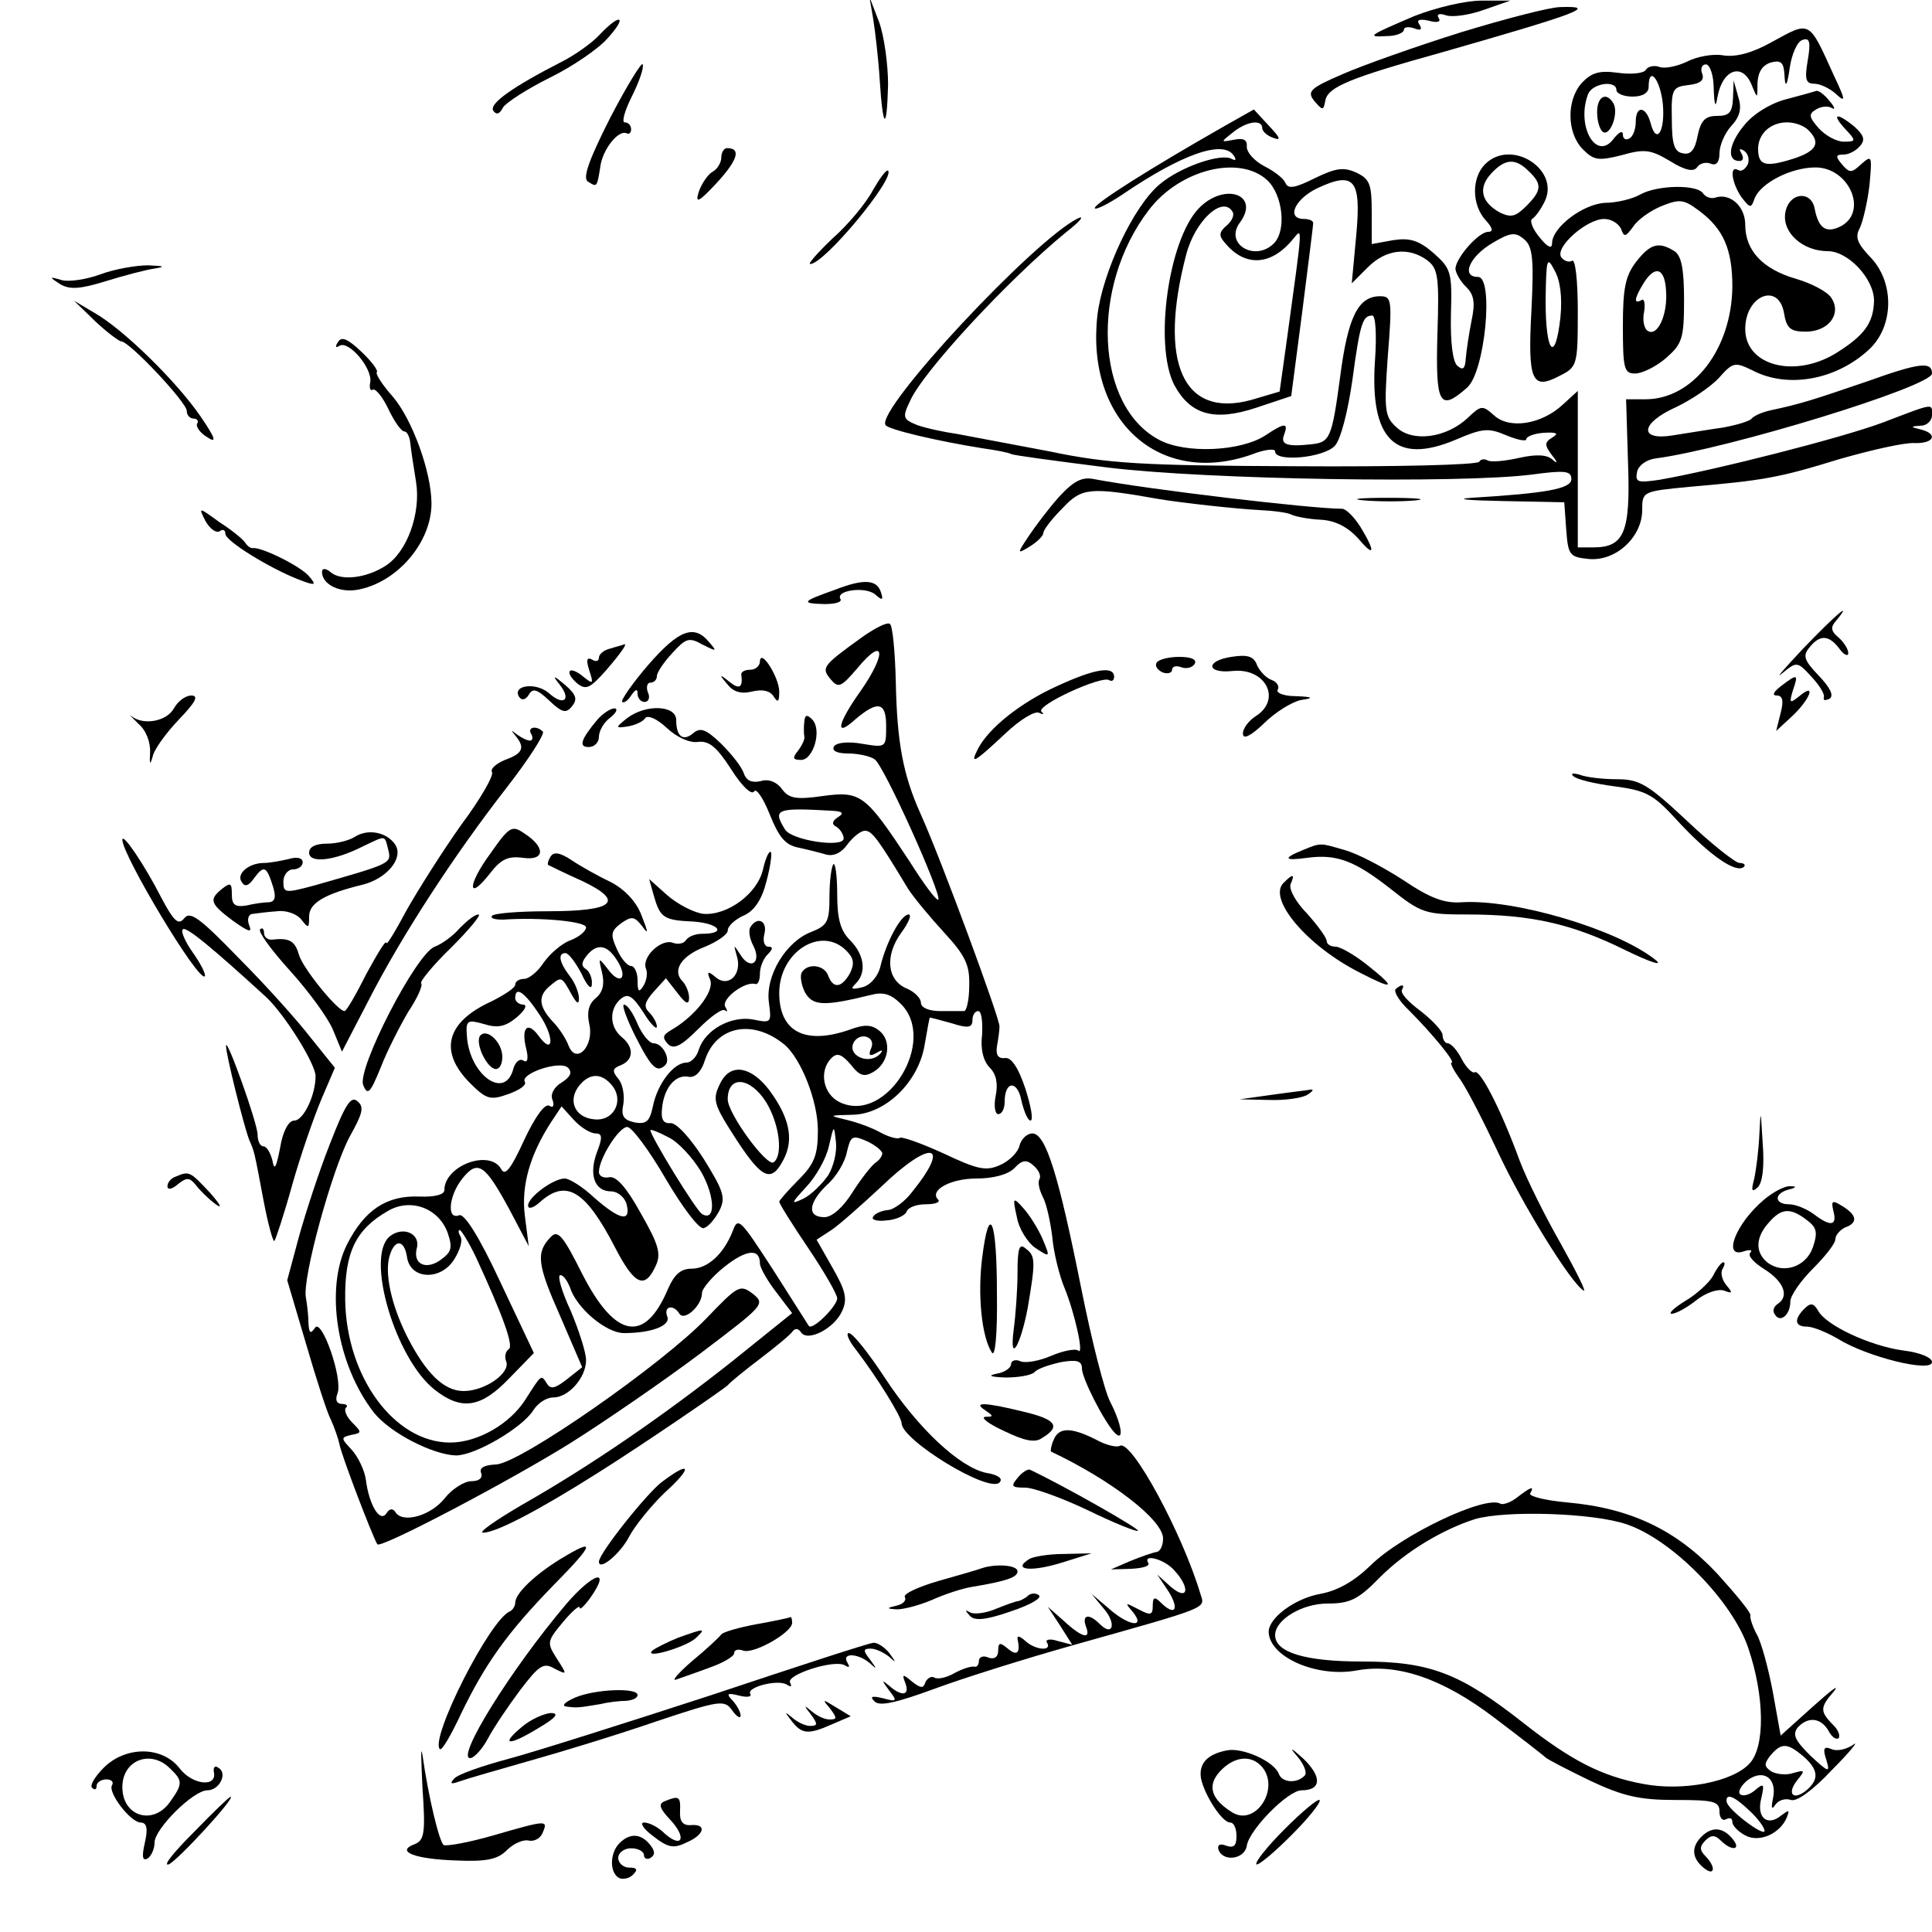 <?xml version="1.0" standalone="no"?>
<!DOCTYPE svg PUBLIC "-//W3C//DTD SVG 20010904//EN"
 "http://www.w3.org/TR/2001/REC-SVG-20010904/DTD/svg10.dtd">
<svg version="1.0" xmlns="http://www.w3.org/2000/svg"
 width="300pt" height="300pt" viewBox="0 0 300 300"
 preserveAspectRatio="xMidYMid meet">
<g transform="translate(0,300) scale(0.1,-0.1)"
fill="#000000" stroke="none">
<path d="M1356 2970 c3 -19 8 -61 10 -94 5 -77 11 -81 13 -8 0 32 -6 76 -14
98 l-15 39 6 -35z"/>
<path d="M2196 2975 c-70 -30 -76 -33 -42 -31 14 0 26 5 26 10 0 4 7 5 16 2
10 -4 13 -2 8 6 -5 7 0 9 14 6 14 -4 20 -2 16 4 -4 6 1 8 12 4 11 -3 37 1 59
9 l40 14 -45 0 c-25 0 -71 -11 -104 -24z"/>
<path d="M2269 2950 c-70 -22 -152 -51 -184 -65 -51 -22 -56 -27 -44 -42 13
-15 14 -15 17 1 4 21 38 35 182 75 213 61 242 72 183 70 -16 0 -85 -18 -154
-39z"/>
<path d="M931 2946 c-12 -13 -39 -32 -59 -42 -76 -39 -113 -65 -106 -76 5 -7
10 -5 15 5 5 8 38 29 72 46 35 17 76 45 90 61 32 35 21 41 -12 6z"/>
<path d="M2750 2934 c-29 -16 -54 -23 -74 -20 -16 3 -42 -2 -57 -10 -15 -7
-34 -11 -42 -8 -8 3 -18 1 -21 -4 -3 -6 -23 -8 -44 -5 -29 4 -41 0 -56 -16
-24 -27 -23 -78 2 -103 17 -17 24 -18 60 -9 35 10 45 9 75 -9 24 -15 37 -17
42 -10 4 6 13 9 21 6 9 -4 14 2 14 16 0 12 8 31 18 42 14 15 17 28 11 46 l-7
25 -1 -27 c-1 -23 -6 -28 -25 -28 -18 0 -25 -7 -30 -31 -4 -22 -11 -30 -23
-27 -13 2 -17 14 -17 53 -1 47 1 50 26 53 19 2 25 8 21 18 -3 8 0 14 6 14 6 0
12 -17 12 -37 1 -28 3 -32 6 -13 8 43 39 53 53 18 9 -22 9 -22 9 3 1 18 8 28
21 32 16 4 20 0 21 -21 1 -19 4 -16 8 12 3 22 12 42 20 44 11 4 13 -3 8 -32
-5 -29 -3 -36 10 -36 9 0 24 -7 34 -16 15 -14 15 -10 -3 28 -40 88 -36 86 -98
52z m-168 -95 c4 -43 -10 -65 -19 -30 -7 26 -23 28 -23 2 0 -11 -4 -23 -10
-26 -5 -3 -10 -1 -10 6 0 7 -6 4 -14 -6 -27 -37 -59 19 -40 69 7 17 44 22 44
6 0 -5 11 -10 25 -10 16 0 25 6 25 15 0 34 18 12 22 -26z"/>
<path d="M2480 2826 c0 -14 4 -27 9 -31 12 -7 25 31 16 45 -11 18 -25 10 -25
-14z"/>
<path d="M948 2818 c-33 -65 -44 -95 -35 -100 14 -9 14 -9 19 22 3 27 28 59
41 53 4 -2 7 1 7 6 0 6 -4 11 -10 11 -5 0 0 18 11 40 11 22 19 44 17 50 -1 5
-24 -32 -50 -82z"/>
<path d="M2774 2846 c-24 -6 -52 -23 -66 -41 -24 -29 -27 -55 -7 -55 6 0 7 5
3 12 -4 7 -3 8 4 4 6 -4 9 -13 6 -21 -4 -8 -10 -12 -15 -9 -14 8 -10 -20 5
-42 14 -18 15 -18 21 -1 10 23 56 47 94 47 52 0 82 -68 40 -91 -23 -12 -35 -4
-41 26 -5 31 -42 26 -46 -7 -4 -30 28 -58 66 -58 32 0 72 -43 72 -77 -1 -35
-15 -54 -60 -82 -65 -39 -140 -18 -140 38 0 52 51 73 60 26 4 -25 10 -30 34
-30 35 0 56 27 40 52 -6 10 -31 23 -55 30 -52 15 -79 44 -79 84 0 29 -24 50
-47 42 -6 -2 -14 1 -18 6 -8 15 -71 14 -98 -1 -12 -7 -37 -13 -55 -13 -34 -2
-82 -38 -82 -63 0 -9 -7 -6 -19 9 -11 13 -16 26 -12 29 5 3 13 14 19 26 26 50
-51 100 -92 59 -21 -21 -21 -63 1 -87 11 -12 12 -18 4 -18 -15 0 -50 -40 -51
-57 0 -6 7 -19 16 -28 13 -12 15 -25 9 -53 -4 -20 -8 -47 -9 -59 -1 -15 -4
-19 -13 -11 -7 6 -11 35 -10 80 2 66 0 71 -27 95 -23 20 -37 24 -63 20 l-33
-6 0 50 c0 43 -3 51 -24 61 -20 9 -32 7 -65 -9 -30 -15 -41 -17 -45 -7 -3 7
-17 18 -33 26 -15 8 -27 21 -27 30 1 11 -5 14 -20 11 -21 -4 -21 -4 -2 11 22
18 46 21 46 7 0 -5 8 -12 17 -15 13 -5 11 0 -6 18 l-24 26 -46 -26 c-116 -66
-201 -120 -201 -127 0 -4 19 5 43 21 91 62 157 86 173 60 4 -6 3 -8 -3 -5 -16
10 -80 -12 -112 -39 -41 -34 -89 -137 -97 -204 -18 -163 96 -266 239 -216 20
8 37 10 37 5 0 -17 76 -10 93 9 9 10 20 53 27 102 12 89 16 100 31 100 5 0 7
-30 4 -71 -8 -122 32 -161 125 -122 42 18 51 19 79 7 17 -7 31 -10 31 -6 0 4
12 9 28 10 19 1 23 -1 13 -7 -13 -8 -13 -12 -1 -28 9 -11 9 -14 1 -7 -8 8 -25
9 -52 3 -22 -5 -44 -7 -49 -4 -5 3 -11 2 -13 -2 -3 -5 -131 -8 -284 -7 -241 1
-292 4 -383 23 -58 11 -122 23 -143 27 -21 3 -49 9 -63 14 -22 9 -23 12 -11
37 20 46 153 189 242 262 22 17 30 27 19 22 -68 -33 -314 -297 -299 -321 4 -7
81 -25 150 -36 22 -3 42 -7 45 -9 3 -2 71 -11 150 -21 156 -19 546 -25 658
-11 52 7 62 6 62 -7 0 -15 -39 -22 -155 -29 -27 -2 -6 -4 47 -5 l97 -2 3 -42
c3 -40 5 -43 35 -46 42 -4 83 34 83 76 0 29 1 29 73 36 116 10 139 14 233 43
49 14 101 26 117 25 30 -1 37 14 10 21 -17 4 -17 5 0 6 9 0 17 8 17 16 0 19 5
20 -76 -11 -64 -24 -261 -74 -347 -89 -34 -5 -38 -4 -35 12 2 10 14 19 28 21
114 15 430 112 430 132 0 19 -19 17 -100 -12 -85 -29 -103 -35 -150 -45 -14
-3 -27 -9 -30 -13 -3 -4 -23 -10 -45 -14 -22 -3 -57 -9 -77 -12 -54 -9 -51 19
5 44 23 11 53 31 66 45 22 25 25 25 52 12 55 -29 131 -15 182 33 38 36 39 104
1 143 -20 21 -24 31 -16 45 5 11 12 41 15 67 4 45 4 47 -13 32 -15 -14 -18
-14 -30 0 -10 12 -10 15 3 15 8 0 19 6 25 13 9 10 6 17 -8 30 -28 23 -37 21
-15 -3 18 -19 17 -20 -2 -20 -11 0 -28 9 -39 21 -15 17 -16 22 -4 29 8 5 19 6
25 2 5 -3 4 2 -4 11 -7 9 -16 16 -20 16 -3 -1 -24 -7 -47 -13z m34 -48 c20
-20 13 -33 -25 -45 -42 -13 -53 -10 -53 16 0 23 19 41 45 41 12 0 26 -5 33
-12z m-434 -64 c21 -20 20 -30 -4 -54 -17 -17 -24 -18 -41 -10 -29 16 -34 38
-14 60 22 24 38 25 59 4z m-406 -14 c24 -23 30 -78 10 -98 -29 -29 -77 -1 -53
32 33 44 -24 64 -64 22 -47 -50 -69 -211 -38 -273 25 -47 62 -58 128 -36 l54
18 17 130 c9 72 17 133 17 138 1 4 -6 7 -14 7 -28 0 -15 30 19 47 59 28 70 15
62 -72 l-7 -75 25 25 c28 28 63 32 92 11 17 -13 19 -25 16 -115 -3 -109 3
-121 46 -83 28 24 42 172 17 172 -27 0 -13 32 23 53 27 16 35 17 48 6 14 -11
16 -30 12 -111 -6 -110 1 -124 43 -102 28 14 29 16 29 100 0 50 -4 83 -9 79
-5 -3 -13 0 -17 6 -9 16 40 59 67 59 11 0 22 -7 26 -15 5 -14 7 -13 19 3 7 11
27 25 44 32 28 11 34 11 58 -7 38 -28 52 -60 52 -118 -1 -97 -61 -175 -135
-175 l-30 0 3 -99 c4 -108 -6 -131 -54 -131 l-24 0 0 122 0 121 -23 -21 c-33
-31 -83 -39 -107 -17 -18 16 -20 16 -41 -4 -33 -31 -85 -38 -110 -15 -19 17
-20 26 -14 111 7 88 6 93 -12 93 -34 0 -50 -32 -62 -125 -13 -97 -16 -102 -46
-105 -37 -4 -47 0 -41 15 7 19 1 19 -29 -1 -38 -25 -124 -29 -165 -7 -99 52
-108 237 -16 357 48 63 141 86 184 46z m-54 -49 c3 -5 -1 -14 -9 -21 -12 -10
-13 -16 -3 -27 31 -38 72 -36 106 6 15 18 15 24 -9 -151 l-12 -86 -44 -13
c-106 -29 -145 58 -101 226 14 53 57 92 72 66z m509 -164 c-8 -72 -23 -56 -23
26 1 66 2 70 14 47 9 -16 12 -42 9 -73z"/>
<path d="M2541 2594 c-17 -22 -21 -41 -21 -100 0 -67 2 -74 19 -74 11 0 33 11
48 24 25 22 28 30 28 90 0 48 -4 69 -15 76 -24 15 -37 12 -59 -16z m46 -45 c3
-37 -13 -72 -28 -63 -6 3 -9 17 -6 30 2 13 0 21 -4 18 -13 -7 -11 3 3 26 18
29 33 24 35 -11z"/>
<path d="M1120 2755 c0 -7 -6 -18 -14 -22 -7 -4 -17 -19 -21 -31 -6 -19 0 -16
28 14 33 36 38 54 16 54 -5 0 -9 -7 -9 -15z"/>
<path d="M1355 2704 c-10 -19 -38 -53 -62 -74 -23 -22 -39 -40 -35 -40 22 0
132 133 121 145 -3 2 -13 -12 -24 -31z"/>
<path d="M156 2574 c-22 -8 -49 -12 -60 -9 -20 6 -20 5 -3 -6 15 -9 31 -8 70
4 29 9 63 18 77 20 18 3 15 4 -10 5 -19 0 -53 -6 -74 -14z"/>
<path d="M148 2501 c18 -17 37 -31 40 -31 13 0 102 -95 102 -108 0 -7 5 -12
11 -12 5 0 8 -4 5 -8 -2 -4 4 -14 16 -21 15 -10 13 -2 -11 33 -38 55 -120 135
-164 160 l-32 19 33 -32z"/>
<path d="M525 2469 c-5 -7 -4 -10 2 -6 14 9 51 -34 48 -56 -2 -9 0 -15 4 -12
4 2 15 -11 24 -30 9 -19 20 -35 25 -35 4 0 8 -8 9 -17 1 -10 5 -37 9 -61 8
-49 -14 -110 -48 -131 -30 -19 -68 -23 -84 -10 -8 7 -14 7 -14 1 0 -20 29 -34
59 -27 60 13 111 74 111 133 0 49 -30 131 -60 166 -16 18 -27 35 -25 38 3 2
-8 17 -24 32 -21 20 -31 24 -36 15z"/>
<path d="M1644 2228 c-16 -18 -37 -46 -47 -61 -18 -27 -18 -28 3 -15 11 7 20
16 20 20 0 5 13 22 30 39 30 32 42 33 150 14 36 -6 118 -15 155 -17 22 -1 45
-4 50 -7 6 -3 26 -7 45 -8 23 -1 42 -11 58 -28 26 -31 29 -24 5 16 -10 16 -23
29 -29 29 -48 0 -301 30 -385 46 -19 4 -32 -3 -55 -28z"/>
<path d="M2118 2223 c23 -2 59 -2 80 0 20 2 1 4 -43 4 -44 0 -61 -2 -37 -4z"/>
<path d="M319 2191 c7 -12 16 -19 22 -16 5 4 9 2 9 -4 0 -11 68 -53 114 -71
26 -10 28 -9 16 5 -12 15 -72 45 -87 44 -3 -1 -9 3 -12 8 -3 5 -21 20 -40 32
-33 24 -33 24 -22 2z"/>
<path d="M1296 2084 c-51 -18 -53 -21 -16 -22 17 0 28 3 25 8 -8 13 38 20 54
7 11 -10 13 -9 9 3 -6 20 -26 22 -72 4z"/>
<path d="M2800 1993 c-30 -32 -45 -49 -32 -38 22 18 23 18 45 -6 12 -13 21
-27 19 -32 -1 -5 2 -5 9 -2 7 5 1 17 -17 36 -23 24 -25 31 -14 44 16 20 30 19
46 -2 7 -10 14 -13 14 -7 0 6 -7 17 -15 24 -12 10 -13 16 -4 26 28 34 -1 9
-51 -43z"/>
<path d="M1335 2008 c-58 -42 -60 -45 -45 -63 12 -14 16 -12 41 17 42 51 47
25 6 -34 -37 -52 -41 -74 -10 -46 36 31 49 28 49 -9 0 -34 0 -34 -37 -28 -22
4 -40 2 -44 -4 -4 -7 5 -11 22 -11 15 0 34 -4 41 -9 14 -8 105 -211 99 -218
-3 -2 -23 25 -45 60 -68 103 -75 109 -134 101 -42 -6 -53 -4 -64 11 -8 11 -21
16 -33 12 -14 -3 -22 1 -26 12 -3 10 -19 30 -35 46 -23 22 -32 26 -43 17 -16
-14 -27 -6 -27 20 0 23 -47 25 -76 3 -19 -15 -19 -16 1 -13 11 2 23 7 27 13 4
5 18 -1 33 -15 16 -15 36 -24 49 -22 17 2 29 -8 51 -42 17 -27 32 -41 36 -35
3 6 14 -10 24 -35 14 -35 24 -48 44 -52 14 -3 34 -8 44 -11 12 -3 24 3 33 16
9 12 21 21 27 21 11 0 20 -12 67 -90 9 -14 34 -44 56 -68 33 -36 40 -50 39
-83 0 -21 -4 -39 -8 -39 -4 0 -20 0 -37 0 -17 0 -30 5 -30 13 0 7 -10 17 -22
22 -31 13 -34 51 -9 86 12 16 17 29 12 29 -12 0 -35 -43 -44 -81 -4 -16 -16
-29 -28 -32 -17 -4 -19 -3 -10 6 17 17 13 45 -9 67 -15 15 -20 33 -20 72 0 28
-3 49 -6 46 -3 -4 -6 -26 -6 -50 0 -39 -3 -45 -28 -55 -40 -15 -72 -69 -66
-110 4 -31 4 -32 -25 -26 -34 6 -74 -16 -84 -47 -3 -11 -12 -20 -19 -20 -20 0
-45 -33 -52 -67 -5 -24 -10 -29 -28 -26 -18 4 -22 10 -18 29 2 13 -1 31 -8 39
-10 12 -9 16 4 21 20 8 21 28 1 44 -19 16 -19 44 -1 59 11 9 18 5 35 -21 11
-18 21 -28 21 -22 0 5 -5 15 -12 22 -9 9 -7 16 7 32 l19 21 18 -23 c13 -17 18
-19 18 -7 0 8 -5 20 -10 25 -17 17 -2 40 35 54 19 8 35 19 35 25 0 7 11 17 24
23 17 7 29 25 36 53 6 22 9 43 7 46 -3 2 -8 -9 -12 -26 -8 -38 -55 -73 -93
-70 -15 2 -40 15 -56 29 l-28 25 7 -25 c10 -35 15 -39 62 -41 40 -3 52 -19 13
-19 -10 0 -21 -4 -25 -10 -3 -5 -12 -7 -20 -4 -18 7 -49 -22 -42 -40 3 -7 1
-19 -4 -27 -7 -11 -9 -9 -9 9 0 12 -5 22 -10 22 -6 0 -16 12 -22 26 -10 22
-10 28 6 40 17 12 21 11 33 -4 10 -14 10 -11 -1 17 -8 21 -26 40 -47 51 -19 9
-46 24 -61 34 -18 12 -28 14 -33 6 -4 -6 -5 -12 -4 -13 2 -1 26 -13 53 -25 67
-32 50 -47 -54 -47 -43 0 -82 -3 -86 -7 -3 -4 4 -6 17 -6 60 4 129 -3 129 -12
0 -6 -11 -15 -24 -20 -14 -5 -32 -21 -42 -35 -9 -14 -23 -25 -30 -25 -8 0 -14
-4 -14 -9 0 -5 -17 -16 -37 -26 -70 -32 -82 -77 -34 -126 26 -26 32 -28 60
-18 17 6 29 14 26 19 -8 13 55 34 67 22 7 -7 4 -14 -10 -23 -12 -7 -18 -19
-14 -27 3 -9 1 -13 -5 -9 -7 4 -22 -17 -39 -53 -21 -46 -30 -57 -36 -45 -18
31 -88 5 -88 -33 0 -7 -15 -11 -39 -10 -51 2 -85 -21 -112 -74 -35 -69 -16
-188 42 -262 25 -31 91 -65 127 -66 30 0 103 43 120 70 7 11 20 20 31 20 24 0
51 31 51 58 0 12 -11 46 -24 77 -14 30 -21 55 -16 55 5 0 11 -9 15 -19 10 -32
56 -71 84 -71 44 0 73 12 67 26 -6 16 10 19 19 4 8 -12 35 13 35 32 0 7 16 26
35 41 34 27 55 29 55 5 0 -6 11 -26 25 -44 l25 -33 -92 -74 c-106 -84 -219
-162 -328 -224 -41 -24 -68 -43 -60 -43 20 0 87 35 180 94 70 44 194 129 200
135 3 4 25 22 50 41 25 19 48 38 51 43 4 5 9 4 13 -2 10 -15 52 6 64 34 8 18
5 31 -15 66 l-25 44 23 15 c12 8 47 39 77 67 77 74 110 69 49 -7 -12 -16 -30
-29 -39 -29 -9 -1 -19 -5 -22 -10 -4 -5 6 -8 21 -6 15 1 29 8 31 14 2 6 15 11
29 11 15 0 23 3 20 7 -15 14 18 33 59 33 26 0 49 6 59 16 12 13 19 14 30 4 8
-7 12 -16 9 -21 -3 -5 0 -17 5 -27 6 -11 12 -39 15 -63 2 -24 11 -60 19 -79
16 -39 31 -107 21 -97 -4 3 -22 0 -41 -8 -18 -8 -40 -12 -48 -9 -8 4 -15 1
-15 -4 0 -6 -10 -13 -22 -15 -15 -3 -11 -5 13 -6 19 0 39 3 45 8 5 6 24 12 42
16 24 4 32 2 32 -10 0 -15 34 -82 51 -100 15 -15 11 13 -7 48 -9 17 -29 96
-45 176 -35 175 -55 241 -76 241 -8 0 -17 -8 -20 -19 -2 -10 -16 -24 -30 -30
-22 -10 -35 -7 -88 18 -35 16 -66 27 -68 24 -3 -2 -16 1 -29 8 -12 7 -36 16
-53 20 -29 7 -29 7 9 8 51 1 103 51 112 110 4 22 7 41 8 41 1 0 16 -4 34 -9
25 -8 32 -7 32 5 0 8 4 14 9 14 5 0 7 -16 6 -36 -3 -23 2 -42 12 -52 10 -10
13 -25 9 -44 -3 -15 -1 -28 4 -28 6 0 10 9 10 19 0 33 20 34 26 2 4 -17 10
-31 14 -31 5 0 1 22 -8 50 -11 33 -22 49 -32 47 -10 -1 -14 5 -12 18 2 11 4
25 4 31 1 11 -90 258 -122 329 -28 62 -37 112 -39 205 -1 47 -5 88 -9 91 -4 4
-25 -7 -47 -23z m-42 -267 c16 -1 18 -4 8 -10 -9 -6 -10 -11 -2 -15 6 -4 11
-12 11 -18 0 -15 -81 -3 -91 14 -20 32 -13 34 74 29z m21 -217 c12 -12 13 -20
6 -35 -13 -23 -26 -25 -34 -4 -6 17 -32 20 -41 5 -3 -5 -1 -19 5 -31 12 -21
29 -22 102 -4 19 5 31 2 47 -14 57 -57 -22 -186 -94 -153 -27 12 -34 49 -14
69 9 9 16 6 30 -10 14 -18 21 -20 36 -11 23 14 28 47 9 63 -12 10 -23 11 -47
2 -69 -24 -109 -3 -109 57 0 64 65 105 104 66z m-356 -15 c18 -28 5 -40 -14
-14 -15 19 -15 19 -9 -6 4 -17 1 -30 -10 -39 -11 -9 -14 -22 -10 -40 8 -34
-20 -64 -32 -34 -4 11 -15 28 -25 38 -22 24 -23 40 -3 56 17 14 17 14 33 -15
8 -14 11 -15 11 -5 0 8 -6 24 -14 34 -17 22 -19 36 -7 36 5 0 16 -15 25 -32 9
-20 16 -26 16 -16 1 9 -4 20 -9 23 -8 5 -7 11 1 21 16 20 32 17 47 -7z m-120
-85 c24 -36 21 -64 -2 -32 -17 23 -27 12 -19 -20 4 -16 2 -23 -4 -19 -6 4 -13
-2 -16 -13 -13 -49 -68 -9 -72 51 -2 25 1 26 26 19 22 -7 34 -4 51 10 13 11
17 19 11 20 -7 0 -13 5 -13 10 0 20 15 9 38 -26z m380 -46 c26 -22 52 -88 52
-133 0 -38 -5 -52 -30 -77 -16 -16 -30 -32 -30 -34 0 -3 20 -35 45 -72 25 -37
45 -72 45 -78 0 -12 -38 -50 -44 -43 -1 2 -27 42 -56 88 -50 77 -54 82 -62 60
-14 -36 -39 -59 -64 -59 -17 0 -27 -9 -37 -32 -36 -85 -82 -76 -133 24 -30 60
-38 69 -49 57 -23 -24 -21 -42 15 -123 l34 -79 -24 -19 c-18 -14 -25 -16 -31
-6 -9 14 -8 14 -33 -25 -24 -38 -74 -67 -117 -67 -86 0 -161 101 -163 221 -1
74 16 110 67 139 35 20 78 4 92 -34 8 -23 6 -30 -9 -41 -23 -18 -45 -9 -39 16
7 23 -21 36 -42 19 -38 -32 9 -190 70 -238 42 -33 72 -28 116 18 l38 39 -52
110 c-33 71 -56 107 -64 104 -20 -8 -16 31 5 57 24 30 35 22 73 -48 l30 -57
-6 47 c-6 47 8 95 41 146 l16 24 19 -21 c11 -12 26 -21 34 -21 10 0 11 -6 2
-29 -13 -35 -4 -61 22 -61 10 0 21 -9 24 -20 7 -28 -10 -25 -50 10 -18 17 -39
30 -46 30 -18 0 -57 -29 -57 -42 0 -6 8 -4 18 5 41 37 71 19 117 -70 30 -58
46 -66 63 -29 9 19 5 33 -23 82 -22 40 -38 58 -49 56 -9 -2 -16 2 -16 8 0 21
31 70 44 70 7 0 34 -36 60 -81 26 -44 52 -79 59 -76 7 2 17 14 24 27 10 20 7
30 -24 80 -21 33 -43 57 -52 56 -11 -1 -15 6 -13 23 3 32 21 53 41 49 10 -2
20 7 26 27 18 52 74 63 123 23z m135 -5 c-5 -12 -3 -14 8 -8 8 5 11 5 6 -1
-17 -19 -53 -3 -41 18 10 16 34 8 27 -9z m-403 -58 c20 -24 3 -57 -28 -53 -30
3 -41 30 -22 53 16 19 34 19 50 0z m139 -135 c22 -39 22 -78 1 -65 -9 5 -80
121 -80 130 0 2 13 -3 28 -11 15 -7 38 -32 51 -54z m197 -5 c-9 -13 -26 -30
-38 -36 -21 -10 -20 -8 4 18 15 16 31 44 35 63 8 34 8 34 11 7 2 -16 -4 -39
-12 -52z m84 34 c0 -4 -5 -11 -10 -14 -6 -4 -22 -24 -36 -46 -15 -24 -32 -39
-44 -39 -27 0 -25 22 4 50 14 12 28 35 31 51 6 25 8 27 31 17 13 -6 24 -15 24
-19z m-631 -161 c42 -91 59 -138 51 -143 -5 -3 -7 -12 -4 -19 7 -18 -33 -46
-66 -46 -31 0 -59 28 -88 85 -25 50 -35 99 -27 125 8 27 23 25 27 -2 5 -35 52
-37 73 -4 9 14 14 30 10 36 -3 5 -4 10 -1 10 2 0 14 -19 25 -42z"/>
<path d="M745 1391 c-7 -13 12 -51 25 -51 6 0 10 8 10 19 0 23 -25 46 -35 32z"/>
<path d="M1120 1321 c-15 -29 -13 -34 25 -93 39 -59 53 -65 72 -28 16 31 9 65
-23 108 -28 36 -58 41 -74 13z m70 -33 c21 -35 26 -83 11 -93 -11 -6 -71 76
-71 98 0 38 35 35 60 -5z"/>
<path d="M1007 1968 c-25 -29 -43 -55 -41 -58 3 -2 9 2 14 10 7 10 10 11 10 3
0 -7 5 -13 11 -13 6 0 9 7 5 15 -3 8 -1 15 4 15 6 0 10 5 10 10 0 6 11 22 24
36 21 23 26 25 47 13 22 -11 23 -11 10 4 -23 28 -47 19 -94 -35z"/>
<path d="M948 1993 c-10 -2 -18 -9 -18 -14 0 -6 -5 -7 -11 -3 -8 4 -9 -1 -4
-17 7 -21 6 -22 -9 -10 -9 8 -19 12 -21 9 -3 -3 2 -11 11 -19 14 -11 20 -8 45
20 25 29 35 44 27 40 -2 -1 -11 -3 -20 -6z"/>
<path d="M1912 1980 c-40 -6 -39 -26 1 -22 52 6 78 -44 37 -70 -11 -7 -20 -19
-20 -27 0 -10 12 -4 33 16 17 17 43 33 57 36 21 3 19 5 -8 6 -18 0 -31 5 -28
10 3 5 -1 12 -9 15 -9 3 -19 14 -23 23 -5 14 -15 17 -40 13z"/>
<path d="M1180 1973 c0 -7 -7 -13 -15 -13 -8 0 -14 -3 -14 -7 3 -21 -3 -24
-18 -12 -16 13 -17 12 -4 -3 9 -12 21 -16 38 -12 16 4 28 2 34 -7 7 -11 9 -9
9 7 0 22 -29 68 -30 47z"/>
<path d="M1796 1971 c-3 -5 1 -11 9 -15 8 -3 15 -1 15 4 0 5 6 7 14 4 8 -3 17
-1 21 5 4 7 -5 11 -24 11 -16 0 -32 -4 -35 -9z"/>
<path d="M1640 1934 c-55 -25 -104 -64 -121 -96 -14 -27 -6 -22 41 22 23 22
47 37 54 33 6 -3 8 -2 3 2 -8 10 93 56 105 49 5 -3 8 0 8 5 0 18 -32 12 -90
-15z"/>
<path d="M869 1937 c19 -24 6 -34 -17 -13 -20 17 -57 12 -46 -6 4 -6 10 -5 15
3 6 11 13 9 32 -9 20 -19 26 -20 35 -9 9 11 7 18 -10 33 -19 16 -21 16 -9 1z"/>
<path d="M2766 1935 c-12 -9 -15 -15 -7 -15 9 0 11 -8 6 -27 l-7 -28 26 24
c28 27 36 52 10 30 -15 -12 -16 -11 -10 9 9 26 7 26 -18 7z"/>
<path d="M270 1900 c-11 -20 -47 -27 -66 -12 -5 4 0 -1 11 -12 12 -10 19 -29
18 -45 -1 -18 0 -20 4 -6 2 11 21 37 41 58 26 27 31 37 19 37 -9 0 -21 -9 -27
-20z"/>
<path d="M928 1883 c-26 -31 -30 -43 -14 -43 9 0 16 7 16 16 0 9 8 23 18 30 9
7 12 14 6 14 -6 0 -18 -8 -26 -17z"/>
<path d="M1249 1880 c-1 -8 -1 -19 0 -24 1 -4 -4 -14 -10 -22 -9 -11 -8 -14 5
-14 19 0 33 47 17 63 -8 8 -11 7 -12 -3z"/>
<path d="M800 1858 c16 -19 12 -28 -16 -38 -14 -6 -23 -14 -20 -19 3 -5 -18
-42 -48 -82 -29 -41 -67 -101 -85 -133 -17 -32 -31 -55 -31 -50 -1 5 -14 -17
-31 -48 -16 -32 -31 -58 -34 -58 -11 0 -66 68 -71 88 -6 21 -15 26 -41 23 -7
-1 -13 4 -13 10 0 7 -3 9 -6 6 -4 -3 17 -32 46 -64 29 -32 59 -73 67 -92 l14
-34 41 79 c51 100 133 226 214 330 35 45 60 84 57 88 -10 10 -25 7 -18 -4 3
-5 2 -10 -2 -10 -5 0 -14 5 -21 10 -9 7 -9 7 -2 -2z"/>
<path d="M2443 1795 c4 -5 33 -12 64 -16 52 -7 61 -13 102 -58 46 -49 87 -78
99 -67 3 3 0 6 -7 6 -6 0 -43 29 -81 65 -61 57 -74 65 -109 65 -22 0 -48 3
-58 7 -10 3 -15 2 -10 -2z"/>
<path d="M761 1674 c-36 -49 -35 -75 0 -30 17 22 28 27 51 24 34 -5 36 16 2
38 -19 13 -23 11 -53 -32z"/>
<path d="M550 1700 c-8 -5 -27 -10 -42 -10 -18 0 -28 -5 -28 -14 0 -17 39 -13
84 10 36 17 33 18 39 -6 5 -21 4 -21 -115 -55 -45 -12 -48 -12 -48 6 0 10 7
19 15 19 8 0 15 5 15 11 0 7 -9 9 -22 5 -13 -3 -30 -6 -38 -6 -24 0 -43 -17
-35 -29 5 -9 11 -7 20 6 15 20 19 18 29 -14 5 -16 3 -23 -6 -24 -7 0 -23 -2
-35 -5 -18 -3 -23 1 -23 17 0 18 -2 19 -15 9 -21 -17 -19 -23 17 -50 24 -17
30 -19 25 -7 -4 10 -1 18 6 18 7 1 23 3 37 4 14 2 31 -4 38 -13 11 -14 12 -14
12 5 0 21 25 35 82 49 38 9 65 41 52 62 -13 20 -43 26 -64 12z"/>
<path d="M190 1696 c0 -24 118 -221 128 -212 2 3 -6 19 -18 36 -12 17 -20 34
-16 37 5 5 47 -30 129 -105 29 -27 77 -104 77 -123 0 -30 -19 -69 -33 -69 -9
0 -18 -17 -22 -42 -6 -31 -9 -37 -12 -20 -3 12 -9 22 -14 22 -5 0 -9 8 -9 18
0 18 -49 154 -49 138 -1 -10 28 -126 36 -146 8 -19 7 -13 22 -93 7 -37 15 -66
17 -64 2 2 15 41 28 88 13 46 34 106 45 132 l21 49 -37 46 c-20 26 -70 82
-112 124 -61 63 -76 74 -85 62 -9 -11 -16 -5 -36 33 -25 49 -60 101 -60 89z"/>
<path d="M2023 1680 c-32 -13 -29 -17 7 -12 45 6 73 -4 129 -48 48 -38 54 -40
119 -40 98 0 162 -14 245 -55 41 -20 61 -26 47 -15 -61 48 -219 94 -300 89
-27 -2 -49 6 -92 35 -31 20 -71 41 -90 46 -38 11 -36 12 -65 0z"/>
<path d="M1993 1629 c-25 -25 37 -98 118 -139 54 -28 58 -25 14 10 -21 17 -44
30 -51 30 -8 0 -14 4 -14 9 0 5 -14 24 -30 42 -17 17 -29 38 -26 46 7 16 4 17
-11 2z"/>
<path d="M714 1559 c-10 -12 -28 -25 -39 -29 -29 -11 -121 -190 -111 -215 7
-17 11 -12 27 27 10 26 30 65 43 87 14 21 23 41 20 44 -3 2 18 28 47 56 28 28
47 51 42 51 -6 0 -18 -10 -29 -21z"/>
<path d="M1165 1560 c-3 -5 -1 -18 5 -29 13 -26 -5 -38 -20 -14 -11 17 -11 17
-6 -1 9 -28 -12 -50 -32 -34 -13 11 -15 10 -9 -4 6 -18 -24 -56 -60 -77 -14
-8 -15 -12 -6 -22 9 -9 20 -4 47 23 20 20 38 33 42 29 4 -3 4 -1 0 6 -6 12 31
40 47 35 4 -1 7 6 7 16 0 10 5 23 12 30 8 8 9 12 1 12 -6 0 -9 9 -6 20 5 20
-11 28 -22 10z"/>
<path d="M2167 1464 c-3 -4 6 -19 21 -33 35 -35 73 -81 66 -81 -3 0 3 -12 14
-27 11 -16 37 -67 59 -114 38 -81 112 -201 132 -213 5 -3 -11 29 -35 72 -24
42 -53 100 -64 129 -30 82 -62 143 -70 138 -4 -2 -13 7 -20 20 -7 14 -17 25
-22 25 -4 0 -8 6 -8 13 0 6 -16 23 -34 37 -19 14 -32 28 -29 33 5 9 -1 9 -10
1z"/>
<path d="M987 1390 c25 -49 33 -56 46 -44 9 9 -4 34 -18 34 -7 0 -18 14 -25
30 -7 17 -16 30 -21 30 -4 0 4 -22 18 -50z"/>
<path d="M1975 1300 l-50 -7 45 -1 c25 -1 52 3 60 8 8 5 11 9 5 8 -5 -1 -32
-4 -60 -8z"/>
<path d="M512 1223 c-17 -43 -38 -108 -48 -144 l-18 -67 29 -98 c16 -55 33
-108 39 -119 5 -11 11 -28 13 -37 2 -15 53 -148 59 -156 5 -7 205 98 301 158
54 34 144 96 200 138 99 75 102 77 82 93 -20 15 -23 13 -72 -38 -68 -71 -290
-226 -327 -227 -18 -1 -26 -5 -23 -13 3 -8 -3 -13 -15 -13 -11 0 -30 -12 -41
-26 -22 -28 -66 -40 -77 -22 -4 6 -9 6 -14 -2 -10 -15 -27 13 -32 53 -2 14
-12 35 -22 46 -17 18 -17 19 0 23 16 3 16 4 1 19 -9 9 -13 19 -10 23 4 3 1 6
-6 6 -8 0 -11 6 -7 16 9 23 -25 119 -35 102 -7 -10 -9 -8 -10 7 0 11 -2 29 -4
40 -6 30 41 200 68 250 20 36 23 46 12 55 -10 9 -19 -5 -43 -67z"/>
<path d="M2732 1240 c-1 -25 -5 -56 -8 -70 -5 -19 -4 -22 5 -14 8 7 11 33 8
70 -3 51 -3 53 -5 14z"/>
<path d="M273 1173 c-7 -2 -13 -9 -13 -15 0 -6 7 -5 16 3 14 11 18 11 28 -1 6
-8 20 -22 31 -30 11 -8 7 0 -9 18 -31 33 -32 34 -53 25z"/>
<path d="M2739 1137 c-44 -37 -65 -92 -31 -80 9 3 14 2 10 -2 -5 -5 6 -16 22
-26 30 -19 39 -42 20 -54 -6 -4 -8 -11 -4 -16 8 -14 24 -1 24 20 0 9 16 32 35
51 19 19 35 39 35 46 0 6 7 14 15 18 20 7 19 19 -4 33 -16 10 -18 9 -14 -8 6
-23 -5 -24 -31 -4 -11 8 -28 15 -38 15 -23 0 -24 17 0 23 12 3 12 5 2 5 -8 1
-27 -9 -41 -21z m66 -31 c16 -12 18 -19 10 -43 -11 -31 -47 -42 -71 -23 -19
16 -18 39 3 62 19 22 33 23 58 4z"/>
<path d="M1579 1110 c3 -18 17 -40 29 -48 23 -15 23 -15 11 14 -7 16 -20 37
-30 48 -16 18 -17 17 -10 -14z"/>
<path d="M1525 1046 c-7 -56 -1 -121 15 -146 5 -9 9 26 8 93 0 114 -12 142
-23 53z"/>
<path d="M1580 1024 c0 -27 -3 -67 -6 -89 -7 -55 11 -24 22 35 12 71 12 80 -3
91 -10 9 -13 2 -13 -37z"/>
<path d="M2660 1019 c-6 -11 -26 -29 -43 -39 -18 -11 -27 -20 -21 -20 6 0 23
9 38 21 15 12 34 18 43 15 13 -5 14 -4 4 8 -7 8 -10 20 -6 26 3 5 4 10 1 10
-3 0 -10 -9 -16 -21z"/>
<path d="M2802 968 c-17 -17 -15 -28 4 -28 9 0 31 -9 48 -19 45 -28 146 -53
146 -36 0 7 -19 15 -45 18 -51 7 -120 39 -132 62 -7 12 -12 12 -21 3z"/>
<path d="M1330 903 c32 -42 70 -103 70 -113 0 -26 135 -109 152 -92 6 6 -2 12
-21 15 -41 9 -105 68 -158 149 -25 38 -49 68 -55 68 -5 0 0 -12 12 -27z"/>
<path d="M1530 810 c13 -9 13 -10 0 -10 -8 -1 5 -11 29 -22 31 -15 48 -19 59
-11 30 18 22 29 -29 41 -61 15 -79 15 -59 2z"/>
<path d="M1636 764 c-4 -9 -5 -17 -4 -18 93 -44 174 -106 174 -135 0 -12 -5
-21 -11 -21 -5 -1 -23 -7 -40 -14 l-30 -13 32 1 c17 1 29 4 26 9 -9 15 25 6
40 -11 26 -28 22 -49 -5 -26 l-21 19 18 -27 c17 -28 9 -38 -13 -16 -9 9 -12 8
-12 -5 0 -15 -3 -16 -22 -6 -21 11 -22 11 -9 -4 21 -26 -7 -22 -38 6 l-26 22
19 -23 c20 -23 14 -44 -6 -24 -17 17 -28 15 -22 -3 9 -22 -6 -18 -34 8 l-25
22 19 -29 19 -30 -23 6 c-12 4 -20 2 -16 -3 8 -14 -20 -11 -35 4 -7 6 -12 8
-11 2 5 -22 -1 -27 -15 -15 -12 10 -15 10 -15 -3 0 -10 -6 -14 -15 -11 -8 4
-15 1 -15 -5 0 -6 -3 -10 -7 -9 -5 1 -18 -3 -31 -10 -12 -7 -26 -10 -31 -7 -5
3 -11 -1 -14 -7 -3 -10 -7 -10 -21 1 -14 12 -16 12 -10 -3 7 -19 -6 -21 -26
-3 -11 9 -11 8 0 -7 14 -18 13 -19 -9 -13 -17 4 -21 3 -13 -5 8 -8 34 -2 94
20 46 17 142 47 213 67 217 61 206 57 199 80 -28 94 -107 240 -125 230 -5 -3
-22 1 -38 10 -38 19 -57 19 -65 -1z"/>
<path d="M1028 699 c-23 -17 -98 -111 -98 -124 0 -15 33 12 47 39 9 17 34 48
56 69 43 39 40 50 -5 16z"/>
<path d="M1580 705 c-11 -13 -9 -15 12 -15 13 0 57 -16 97 -35 41 -20 76 -34
78 -32 3 3 -117 71 -168 95 -3 1 -12 -4 -19 -13z"/>
<path d="M2356 675 c-10 -8 -22 -12 -26 -10 -23 14 -155 -49 -202 -96 -26 -25
-51 -39 -78 -44 -39 -7 -80 -37 -80 -59 1 -39 74 -71 136 -60 64 12 135 -13
214 -73 41 -31 77 -59 80 -62 3 -3 34 -19 69 -36 51 -24 77 -30 132 -30 60 0
69 -2 69 -18 0 -10 5 -15 10 -12 6 3 10 2 10 -4 0 -6 9 -15 20 -21 22 -12 55
3 65 29 4 11 3 11 -9 2 -22 -18 -39 -3 -31 27 5 22 4 24 -10 12 -8 -7 -19 -10
-23 -6 -4 4 2 14 12 22 25 18 46 2 39 -29 -3 -15 -2 -18 4 -9 5 7 16 10 24 7
9 -3 34 15 64 47 28 28 42 46 33 39 -10 -7 -25 -11 -34 -7 -12 5 -14 1 -8 -17
6 -20 4 -20 -25 7 -23 23 -28 32 -20 43 16 18 36 16 48 -4 5 -10 12 -15 16
-12 3 4 -1 14 -10 22 -19 20 -19 26 3 51 9 12 -5 1 -33 -24 l-50 -45 -12 67
c-7 37 -18 78 -25 90 -7 13 -11 26 -10 30 1 4 -23 33 -52 65 -63 67 -133 101
-232 110 -35 3 -61 10 -58 14 7 12 2 11 -20 -6z m170 -42 c71 -24 165 -120
189 -193 25 -74 26 -152 2 -178 -26 -29 -104 -44 -166 -32 -64 12 -111 36
-186 95 -98 77 -145 95 -250 95 -88 0 -135 14 -135 41 0 24 42 49 81 49 35 0
48 6 82 41 40 40 97 74 147 90 47 14 184 10 236 -8z m274 -360 c24 -21 25 -36
5 -53 -21 -17 -31 -5 -14 16 12 15 12 16 -6 11 -11 -4 -26 -2 -34 2 -12 8 -12
12 -2 25 17 20 26 20 51 -1z m-83 -85 c13 -12 23 -26 23 -31 0 -10 -59 34 -59
46 -1 13 12 8 36 -15z"/>
<path d="M870 579 c-39 -24 -70 -53 -70 -68 0 -5 -4 -11 -8 -13 -31 -12 -125
-198 -109 -214 3 -3 17 21 32 53 38 79 72 127 144 201 65 66 67 75 11 41z"/>
<path d="M1598 579 c-27 -17 3 -20 49 -6 l48 15 -43 -1 c-23 0 -48 -4 -54 -8z"/>
<path d="M1525 565 c-5 -2 -36 -11 -68 -20 -31 -9 -55 -20 -52 -25 3 -5 -3
-11 -12 -13 -17 -4 -17 -5 0 -6 10 0 34 6 55 15 20 9 48 18 62 20 54 9 70 15
70 24 0 10 -34 12 -55 5z"/>
<path d="M879 509 c-87 -103 -171 -239 -149 -239 6 0 19 14 28 31 9 17 32 51
50 75 29 38 36 43 53 33 20 -10 20 -10 4 15 -16 25 -16 27 9 57 14 17 26 27
26 23 0 -5 7 2 16 14 34 48 6 41 -37 -9z"/>
<path d="M1596 522 c-4 -4 -11 -7 -14 -8 -4 0 -20 -6 -35 -12 -16 -7 -34 -9
-40 -6 -9 5 -9 4 -1 -5 7 -8 24 -7 64 7 30 10 49 21 43 25 -5 4 -13 3 -17 -1z"/>
<path d="M1175 478 c-27 -5 -52 -12 -55 -16 -3 -4 -23 -23 -45 -41 -22 -19
-33 -32 -25 -29 8 3 32 11 53 19 20 7 37 17 37 22 0 5 6 7 14 4 16 -6 76 28
76 43 0 5 -1 9 -2 9 -2 -1 -25 -6 -53 -11z"/>
<path d="M1053 457 c-17 -7 -35 -16 -40 -20 -14 -14 51 5 67 19 17 16 15 16
-27 1z"/>
<path d="M1105 368 c-132 -43 -274 -88 -315 -99 -41 -11 -79 -24 -85 -31 -7
-8 -5 -9 9 -4 11 4 60 18 109 32 50 14 138 41 196 61 99 33 106 34 118 17 7
-10 13 -13 13 -8 0 6 -6 16 -12 23 -11 11 -9 13 10 8 12 -3 20 -2 17 3 -6 10
43 23 57 14 6 -4 8 -3 5 3 -8 12 69 37 85 27 7 -4 8 -3 4 4 -10 16 16 15 34 0
12 -11 12 -10 1 5 -11 14 -11 17 1 17 8 0 20 -6 28 -12 12 -11 12 -10 1 5 -7
9 -19 17 -25 16 -6 0 -119 -37 -251 -81z"/>
<path d="M893 364 c-16 -7 -22 -13 -13 -14 16 -2 17 -2 53 4 12 3 30 5 40 5 9
1 17 4 17 9 0 12 -67 9 -97 -4z"/>
<path d="M1289 347 c11 -15 11 -17 -1 -17 -8 0 -20 6 -28 13 -12 10 -12 9 -1
-5 11 -15 11 -18 -1 -18 -8 0 -20 6 -28 13 -12 10 -12 9 -1 -5 16 -21 26 -22
64 -5 l28 12 -23 14 c-21 13 -22 13 -9 -2z"/>
<path d="M811 319 c-35 -29 -22 -31 24 -3 29 17 34 24 20 24 -11 -1 -31 -10
-44 -21z"/>
<path d="M656 224 c5 -71 3 -82 -13 -88 -29 -11 1 -23 67 -25 46 -2 63 2 77
16 10 10 25 17 34 15 9 -2 19 4 22 13 8 19 6 19 -77 -5 -38 -11 -72 -17 -77
-15 -7 5 -24 76 -33 140 -3 17 -2 -7 0 -51z"/>
<path d="M1905 282 c-31 -6 -44 -21 -40 -44 6 -27 33 -68 45 -68 6 0 10 -9 10
-21 0 -15 -4 -19 -16 -15 -10 4 -14 1 -12 -6 7 -20 41 -15 44 6 4 25 64 86 85
86 31 0 32 21 3 49 -20 18 -23 19 -9 3 10 -12 15 -25 11 -29 -12 -13 -35 -11
-40 2 -7 20 -57 42 -81 37z m55 -26 c28 -34 -11 -93 -47 -70 -32 20 -39 41
-19 63 22 24 49 27 66 7z"/>
<path d="M161 255 c-14 -14 -22 -28 -18 -31 4 -4 7 -3 7 3 0 5 7 10 15 10 8 0
12 -4 9 -9 -7 -11 28 -57 44 -58 10 0 12 -9 7 -31 -5 -22 -4 -29 4 -25 6 4 11
15 11 25 0 21 60 81 82 81 19 0 32 27 17 35 -5 4 -8 1 -7 -6 6 -25 -33 -21
-53 5 -27 35 -84 35 -118 1z m103 -1 c20 -19 20 -24 0 -52 -26 -37 -74 -23
-74 23 0 42 44 59 74 29z"/>
<path d="M300 154 c-30 -30 -48 -52 -38 -49 14 6 105 105 96 105 -2 0 -28 -25
-58 -56z"/>
<path d="M1032 203 c-10 -4 -8 -11 9 -29 26 -28 18 -45 -9 -21 -10 10 -24 17
-32 17 -7 0 -1 -10 14 -21 23 -18 32 -20 52 -10 28 12 32 29 7 27 -13 -1 -18
6 -17 22 1 23 -2 24 -24 15z"/>
<path d="M1995 160 c-27 -27 -47 -52 -44 -55 3 -2 27 18 54 45 27 27 47 52 44
55 -3 2 -27 -18 -54 -45z"/>
<path d="M2642 148 c-16 -16 -15 -33 3 -48 18 -15 20 1 3 18 -9 9 -9 15 0 24
9 9 15 9 24 0 17 -17 33 -15 18 3 -15 18 -32 19 -48 3z"/>
<path d="M962 138 c-15 -15 -16 -45 -1 -54 6 -3 16 -1 22 5 8 8 6 11 -6 11 -9
0 -17 7 -17 15 0 8 9 15 20 15 11 0 20 -5 20 -11 0 -5 5 -7 10 -4 8 5 7 11 -1
21 -14 17 -31 18 -47 2z"/>
</g>
</svg>
